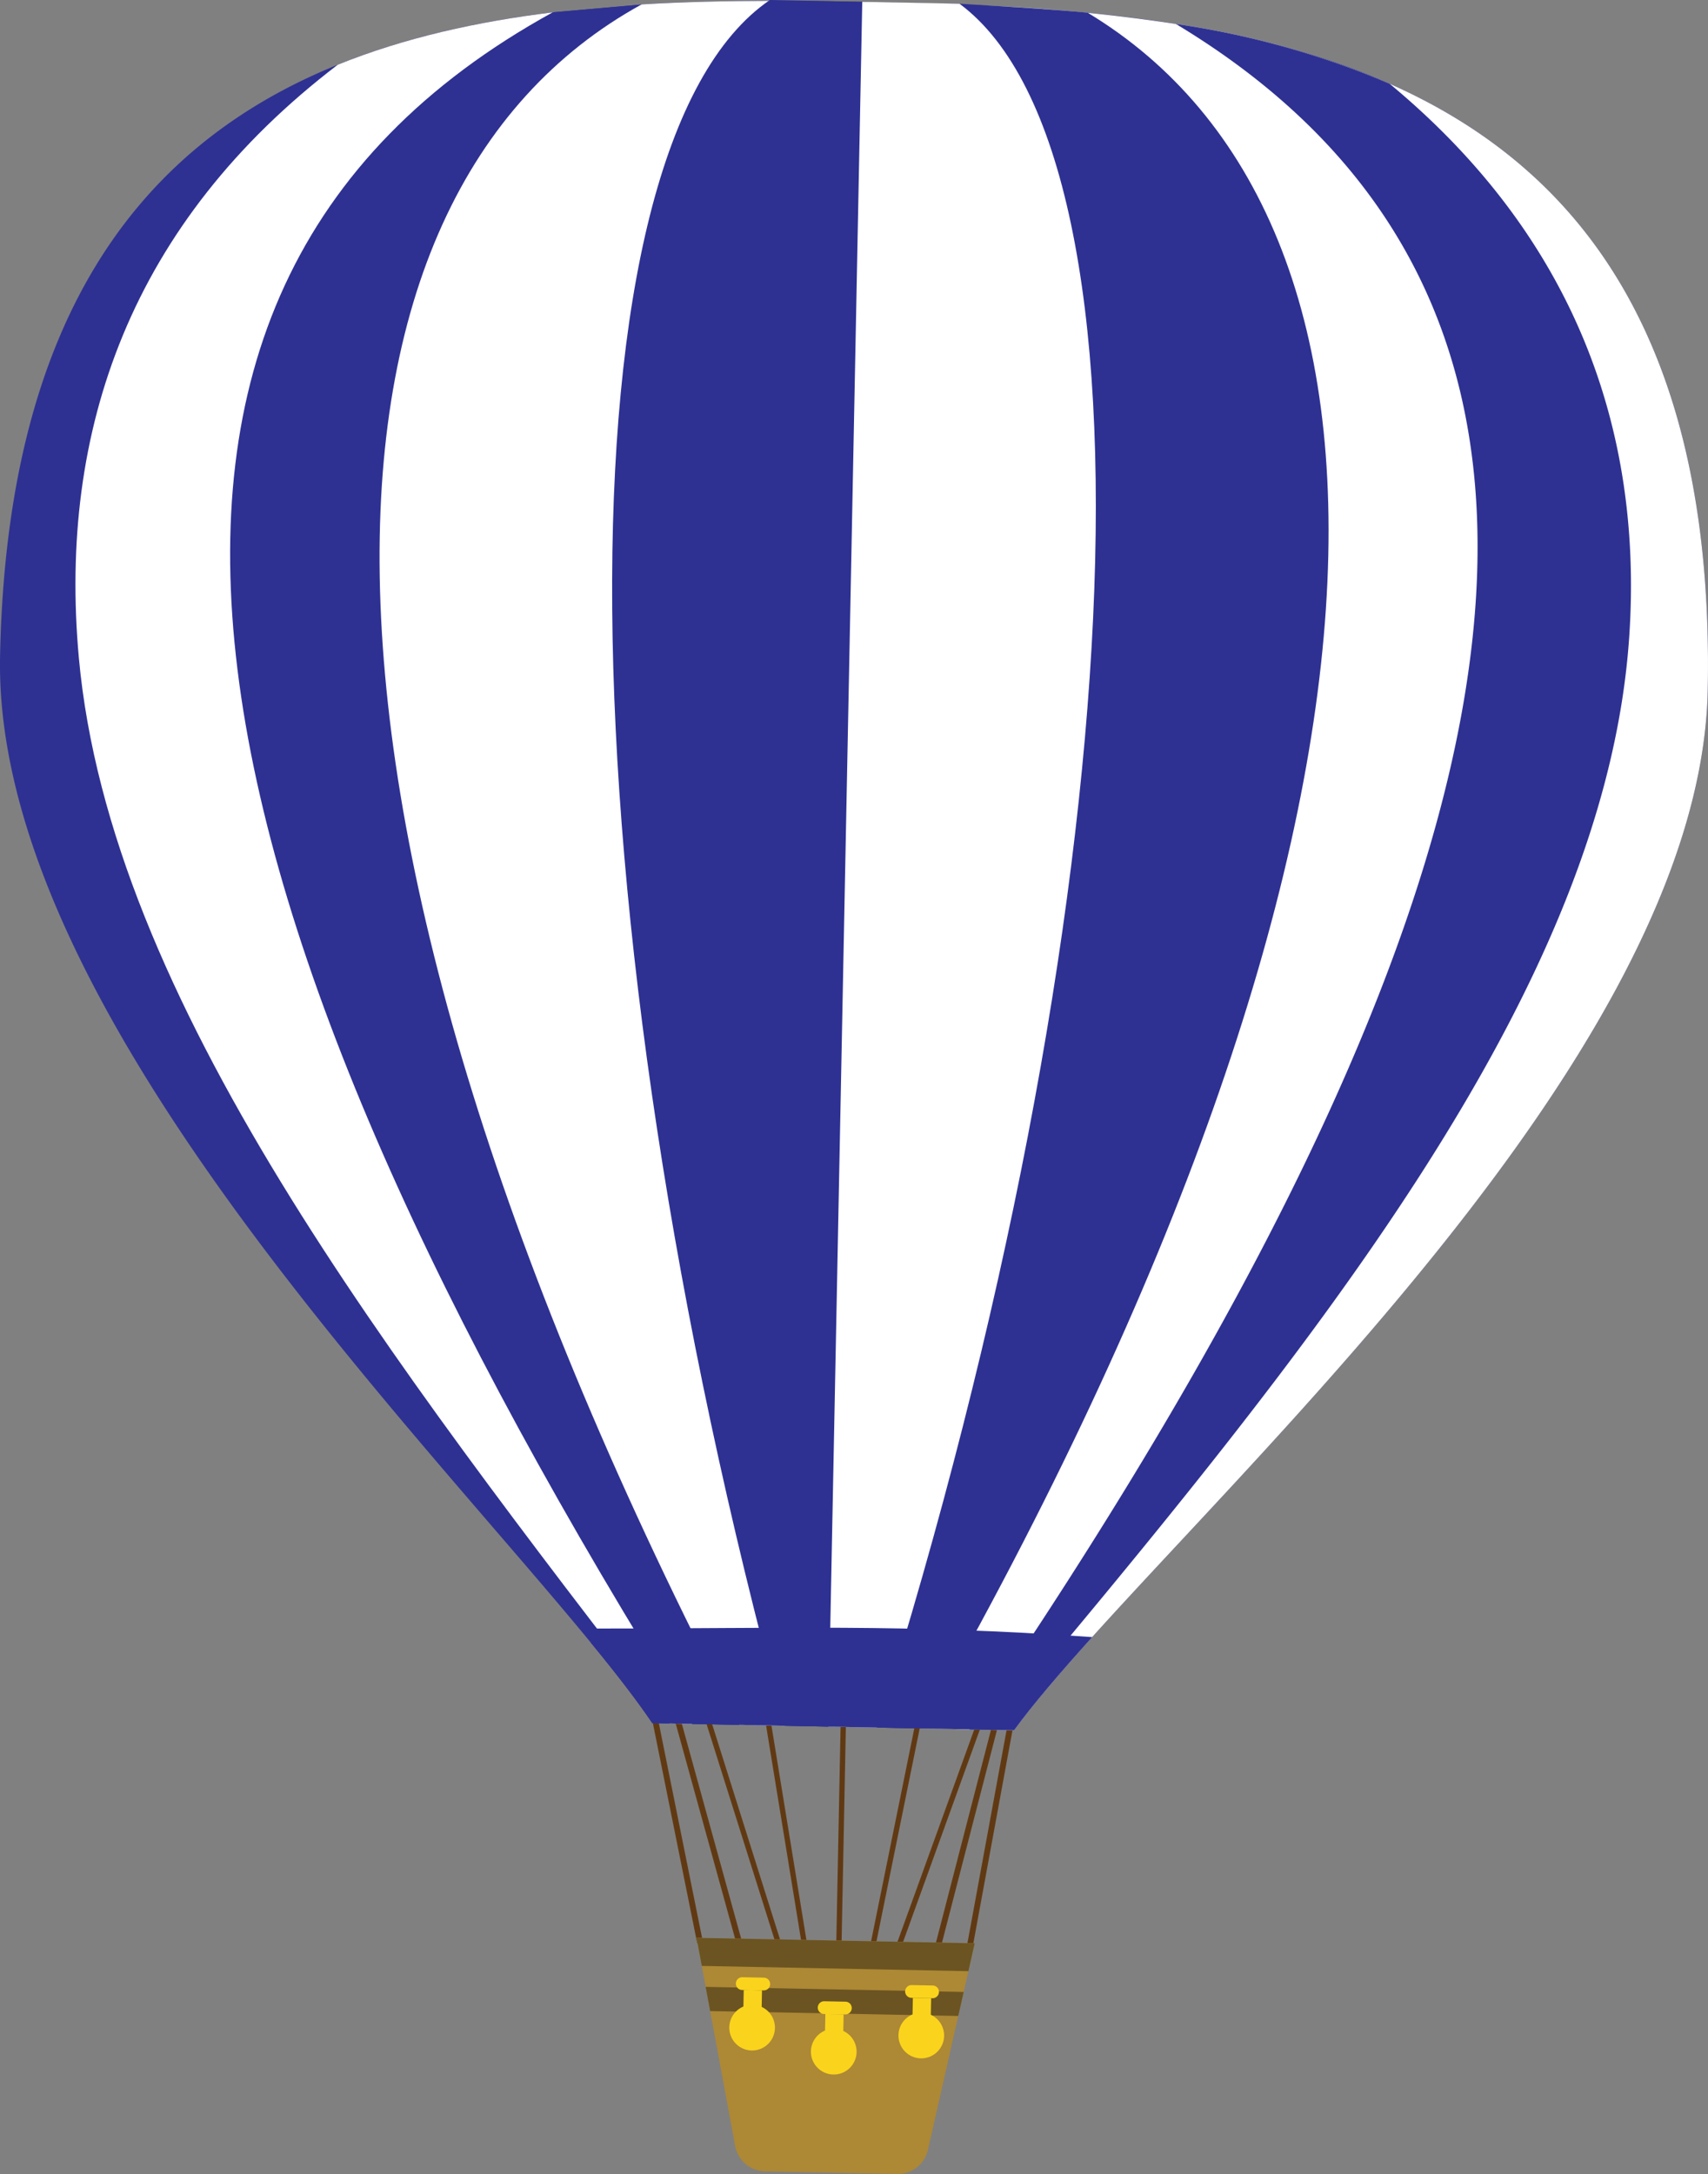 <svg xmlns="http://www.w3.org/2000/svg" width="278.082" height="353.828" viewBox="0 0 278.082 353.828">
  <rect x="0" y="0" width="278.082" height="353.828" fill="#808080" stroke="none"/>
  <g id="Group_5391" data-name="Group 5391" transform="translate(-530.8 -36.77)">
    <g id="Group_2118" data-name="Group 2118" transform="translate(636.984 316.006)">
      <g id="Group_2109" data-name="Group 2109" transform="translate(29.965 1.166)">
        <rect id="Rectangle_443" data-name="Rectangle 443" width="36.205" height="0.861" transform="translate(0 36.198) rotate(-88.863)" fill="#603913"/>
      </g>
      <g id="Group_2110" data-name="Group 2110" transform="translate(18.305 0)">
        <rect id="Rectangle_444" data-name="Rectangle 444" width="0.862" height="38.832" transform="matrix(0.987, -0.161, 0.161, 0.987, 0, 0.139)" fill="#603913"/>
      </g>
      <g id="Group_2111" data-name="Group 2111" transform="translate(8.513 0.034)">
        <rect id="Rectangle_445" data-name="Rectangle 445" width="0.862" height="41.623" transform="translate(0 0.259) rotate(-17.508)" fill="#603913"/>
      </g>
      <g id="Group_2112" data-name="Group 2112" transform="translate(35.273 0.466)">
        <rect id="Rectangle_446" data-name="Rectangle 446" width="38.831" height="0.862" transform="matrix(0.199, -0.98, 0.98, 0.199, 0, 38.058)" fill="#603913"/>
      </g>
      <g id="Group_2113" data-name="Group 2113" transform="translate(38.758 0.885)">
        <rect id="Rectangle_447" data-name="Rectangle 447" width="41.667" height="0.862" transform="matrix(0.34, -0.94, 0.94, 0.34, 0, 39.182)" fill="#603913"/>
      </g>
      <g id="Group_2114" data-name="Group 2114" transform="translate(3.689 0.517)">
        <rect id="Rectangle_448" data-name="Rectangle 448" width="0.95" height="37.486" transform="translate(0 0.253) rotate(-15.44)" fill="#603913"/>
      </g>
      <g id="Group_2115" data-name="Group 2115" transform="translate(0 0.478)">
        <rect id="Rectangle_449" data-name="Rectangle 449" width="0.95" height="37.086" transform="translate(0 0.188) rotate(-11.392)" fill="#603913"/>
      </g>
      <g id="Group_2116" data-name="Group 2116" transform="translate(45.956 1.542)">
        <rect id="Rectangle_450" data-name="Rectangle 450" width="37.542" height="0.95" transform="translate(0 36.346) rotate(-75.499)" fill="#603913"/>
      </g>
      <g id="Group_2117" data-name="Group 2117" transform="translate(50.98 2.027)">
        <rect id="Rectangle_451" data-name="Rectangle 451" width="37.496" height="0.95" transform="translate(0 36.878) rotate(-79.584)" fill="#603913"/>
      </g>
    </g>
    <path id="Path_9623" data-name="Path 9623" d="M808.84,148.979c-1.074,54.56-67.292,117.645-100.218,154.15-5.2,5.766-9.575,10.865-12.724,15.165L637,317.136c-2.551-3.777-5.961-8.173-10-13.092-30.619-37.312-97.288-104.721-96.19-160.536,1.122-56.966,24.2-83.827,54.971-96.289,10.913-4.418,22.79-7.03,35-8.528l15.1-1.327a1.033,1.033,0,0,1,.128-.008c6.69-.382,13.4-.518,20.026-.532,5.384-.008,10.713.067,15.934.171C733.963,38.214,810.915,43.686,808.84,148.979Z" transform="translate(0 0.088)" fill="#2e3192"/>
    <path id="Path_9624" data-name="Path 9624" d="M712.043,148.5C710.8,211.674,622.217,286.276,599.1,317.816l-10.368-.206,5.521-280.5a284.01,284.01,0,0,1,31.636,3.061,139.438,139.438,0,0,1,34.358,9.666C690.839,63.392,713.173,91.126,712.043,148.5Z" transform="translate(96.797 0.566)" fill="#fff"/>
    <path id="Path_9625" data-name="Path 9625" d="M631.867,317.1l-8.312-.163C532.976,185.641,509.12,79.229,600.845,38.36l15.1-1.327.134-.013-.005.005C590.057,71.524,600.775,164.5,631.867,317.1Z" transform="translate(19.939 0.418)" fill="#2e3192"/>
    <path id="Path_9626" data-name="Path 9626" d="M635.809,316.1l-3.643-.072c-45.743-59.514-91.14-117.851-96.212-173.445-3.387-37.1,8.5-70.852,42.146-96.53,10.913-4.418,22.79-7.03,35-8.528C528.972,83.759,552.807,183.667,635.809,316.1Z" transform="translate(7.685 1.256)" fill="#fff"/>
    <path id="Path_9627" data-name="Path 9627" d="M619.877,317.557l-7.345-.144C534.453,167.3,539.877,68.573,596.6,37.4c6.942-.414,13.907-.564,20.787-.574C591.459,71.428,588.826,165.167,619.877,317.557Z" transform="translate(38.659 0.089)" fill="#fff"/>
    <path id="Path_9628" data-name="Path 9628" d="M609.63,37.081,604.106,317.8l-7.919-.155C559.546,183.559,558.8,60.633,593.8,36.769Z" transform="translate(62.346 0)" fill="#2e3192"/>
    <path id="Path_9629" data-name="Path 9629" d="M613.587,37.551l15.155,1.918c90.045,44.448,62.022,149.837-33.653,277.463l-8.312-.163C623.848,165.511,638.231,73.041,613.587,37.551Z" transform="translate(93.529 1.307)" fill="#fff"/>
    <path id="Path_9630" data-name="Path 9630" d="M697.337,137.83c-3.816,57.5-51.553,115.875-103.8,178.044l-3.643-.072C678.038,186.744,705.761,87.741,623.518,38.229c.139-.016.3.077.441.069a139.436,139.436,0,0,1,34.358,9.666C688.347,72.843,699.573,104.194,697.337,137.83Z" transform="translate(98.729 2.437)" fill="#2e3192"/>
    <path id="Path_9631" data-name="Path 9631" d="M598.746,37.02c8.149.483,15.819.967,20.865,1.464,55.449,33.388,56.967,132.327-26.965,279.245l-7.342-.144C622.377,166.329,555.614,34.461,598.746,37.02Z" transform="translate(88.272 0.358)" fill="#2e3192"/>
    <path id="Path_9632" data-name="Path 9632" d="M586.819,36.88,581.293,317.6l7.916.155C631.1,185.216,636.686,62.413,602.652,37.192Z" transform="translate(84.366 0.185)" fill="#fff"/>
    <path id="Path_9633" data-name="Path 9633" d="M648.438,137.489c-5.2,5.766-9.575,10.865-12.724,15.165l-58.9-1.159c-2.551-3.777-5.961-8.173-10-13.092l.045-2.31C598.635,136.111,617.406,135.291,648.438,137.489Z" transform="translate(60.184 165.729)" fill="#2e3192"/>
    <g id="Group_2123" data-name="Group 2123" transform="translate(644.21 352.161)">
      <g id="Group_2119" data-name="Group 2119">
        <path id="Path_9634" data-name="Path 9634" d="M618.541,155.748l-1.02,4.535-.764,3.384-.892,3.907-4.933,21.794a5.037,5.037,0,0,1-5.008,3.924l-21.53-.425a5.037,5.037,0,0,1-4.85-4.116l-4.07-21.973-.737-3.939-.63-3.411-.844-4.572Z" transform="translate(-573.262 -154.856)" fill="#ad8835"/>
        <path id="Path_9635" data-name="Path 9635" d="M618.542,155.748l-1.022,4.536-43.414-.855-.843-4.573Z" transform="translate(-573.261 -154.856)" fill="#6b5421"/>
        <path id="Path_9636" data-name="Path 9636" d="M615.835,158.673l-.892,3.906-40.392-.794-.737-3.939Z" transform="translate(-572.34 -149.861)" fill="#6b5421"/>
      </g>
      <g id="Group_2120" data-name="Group 2120" transform="translate(18.618 10.325)">
        <path id="Path_9637" data-name="Path 9637" d="M587.664,164.192a3.716,3.716,0,1,1-3.641-3.787A3.713,3.713,0,0,1,587.664,164.192Z" transform="translate(-580.232 -155.912)" fill="#fad41c"/>
        <path id="Path_9638" data-name="Path 9638" d="M585.113,160.864l-3.456-.067a1.038,1.038,0,0,1,.04-2.075l3.459.069a1.037,1.037,0,1,1-.043,2.073Z" transform="translate(-579.549 -158.722)" fill="#fad41c"/>
        <rect id="Rectangle_452" data-name="Rectangle 452" width="2.973" height="3.134" transform="translate(2.351 2.079) rotate(1.127)" fill="#fad41c"/>
      </g>
      <g id="Group_2121" data-name="Group 2121" transform="translate(32.867 7.694)">
        <path id="Path_9639" data-name="Path 9639" d="M593,163.207a3.716,3.716,0,1,1-3.643-3.787A3.714,3.714,0,0,1,593,163.207Z" transform="translate(-585.567 -154.927)" fill="#fad41c"/>
        <path id="Path_9640" data-name="Path 9640" d="M590.448,159.879l-3.456-.069a1.036,1.036,0,0,1,.04-2.073l3.456.067a1.038,1.038,0,0,1-.04,2.075Z" transform="translate(-584.884 -157.737)" fill="#fad41c"/>
        <rect id="Rectangle_453" data-name="Rectangle 453" width="2.973" height="3.134" transform="translate(2.35 2.078) rotate(1.127)" fill="#fad41c"/>
      </g>
      <g id="Group_2122" data-name="Group 2122" transform="translate(5.33 6.415)">
        <path id="Path_9641" data-name="Path 9641" d="M582.686,162.728a3.715,3.715,0,1,1-3.64-3.787A3.711,3.711,0,0,1,582.686,162.728Z" transform="translate(-575.258 -154.448)" fill="#fad41c"/>
        <path id="Path_9642" data-name="Path 9642" d="M580.14,159.4l-3.456-.067a1.038,1.038,0,1,1,.04-2.075l3.456.069a1.037,1.037,0,1,1-.04,2.073Z" transform="translate(-574.575 -157.258)" fill="#fad41c"/>
        <rect id="Rectangle_454" data-name="Rectangle 454" width="2.973" height="3.134" transform="translate(2.349 2.08) rotate(1.127)" fill="#fad41c"/>
      </g>
    </g>
  </g>
</svg>
